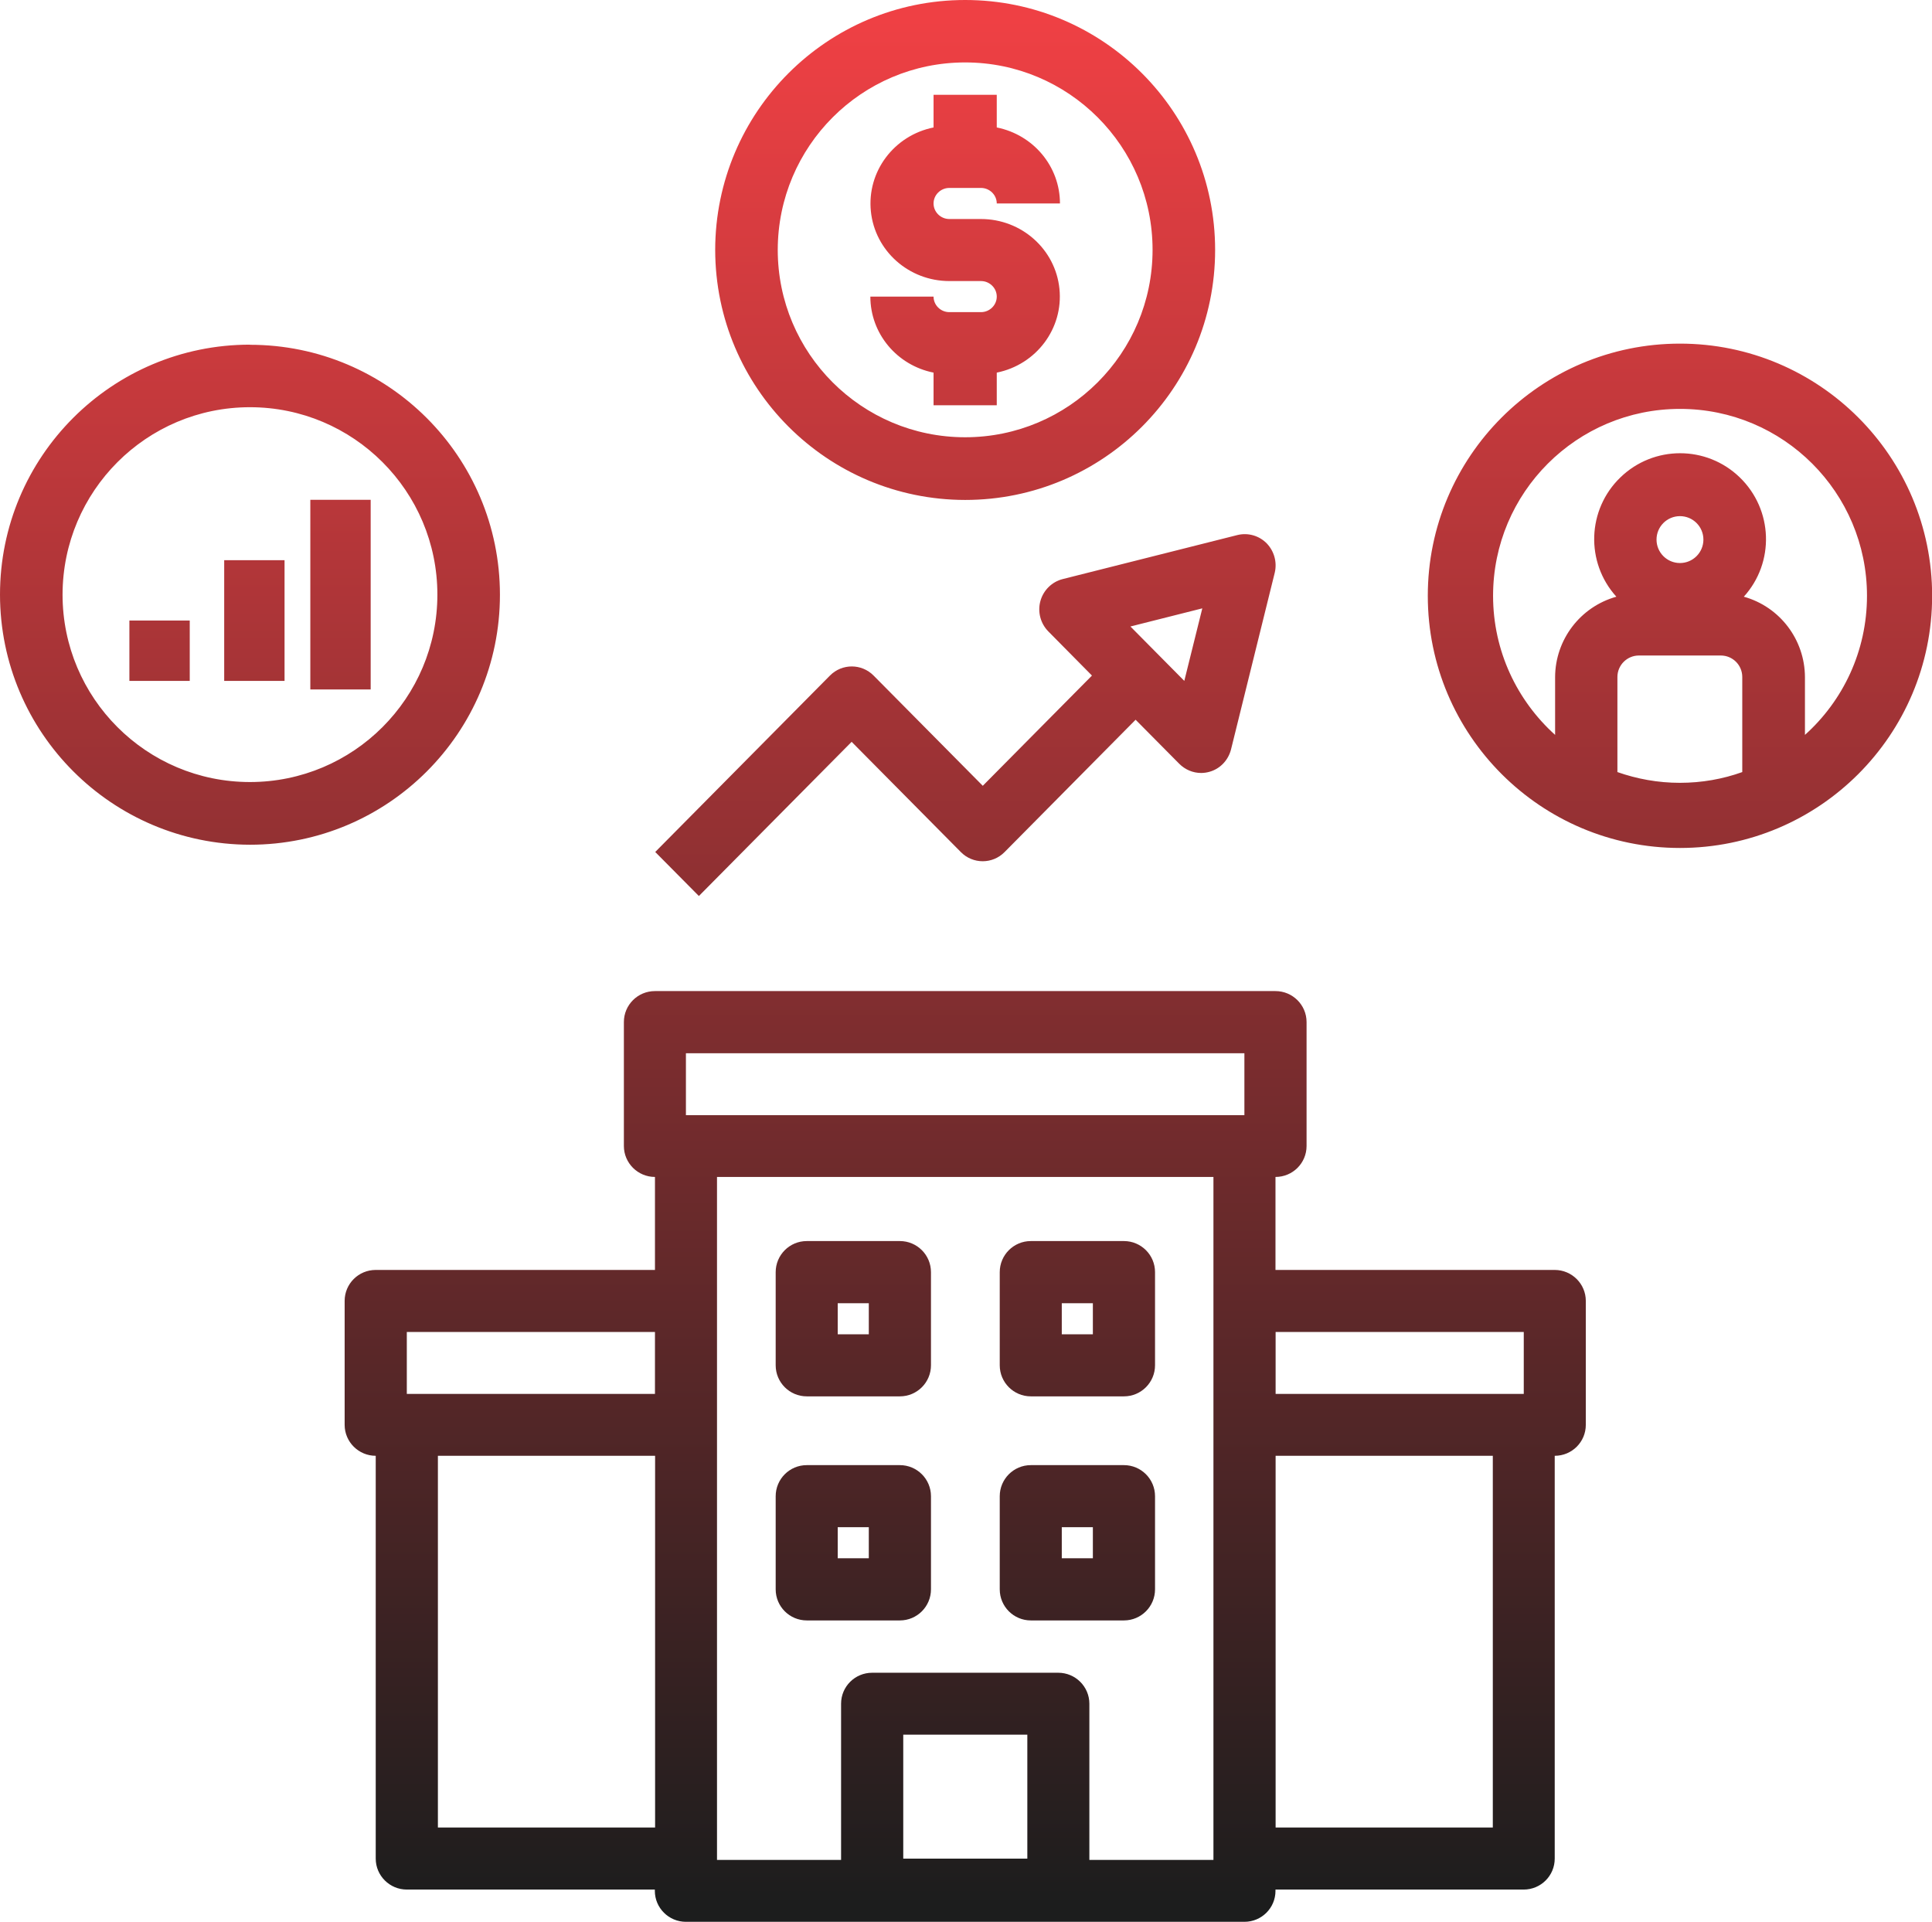<?xml version="1.0" encoding="UTF-8"?>
<svg id="Layer_2" data-name="Layer 2" xmlns="http://www.w3.org/2000/svg" xmlns:xlink="http://www.w3.org/1999/xlink" viewBox="0 0 149.17 148.38">
  <defs>
    <style>
      .cls-1 {
        fill: url(#linear-gradient);
        fill-rule: evenodd;
      }
    </style>
    <linearGradient id="linear-gradient" x1="-135.29" y1="65.22" x2="-135.29" y2="64.55" gradientTransform="translate(30406.07 14543.52) scale(224.19 -223)" gradientUnits="userSpaceOnUse">
      <stop offset="0" stop-color="#ef4044"/>
      <stop offset="1" stop-color="#1c1d1d"/>
    </linearGradient>
  </defs>
  <g id="Layer_1-2" data-name="Layer 1">
    <path id="Business-Tools" class="cls-1" d="M74.52,0c10.66,0,19.3,8.64,19.3,19.3s-8.64,19.3-19.3,19.3c-10.65-.01-19.28-8.64-19.3-19.3C55.23,8.64,63.87,0,74.52,0Zm0,4.82c-7.99,0-14.46,6.48-14.47,14.47,0,7.99,6.48,14.47,14.47,14.47s14.47-6.48,14.47-14.47-6.48-14.47-14.47-14.47Zm2.44,2.5v2.52c2.84,.57,4.88,3.02,4.88,5.87h-4.88c0-.66-.55-1.2-1.22-1.2h-2.44c-.67,0-1.22,.54-1.22,1.2s.55,1.2,1.22,1.2h2.44c3.13,0,5.75,2.33,6.06,5.39,.31,3.06-1.78,5.85-4.84,6.47h0v2.52h-4.88v-2.52c-2.84-.57-4.88-3.02-4.88-5.87h4.88c0,.66,.55,1.2,1.22,1.2h2.44c.67,0,1.22-.54,1.22-1.2s-.55-1.2-1.22-1.2h-2.44c-3.13,0-5.75-2.33-6.06-5.39-.31-3.06,1.78-5.85,4.84-6.47h0v-2.52h4.88ZM19.3,26.62c10.66,0,19.3,8.64,19.3,19.3s-8.64,19.3-19.3,19.3C8.64,65.2,.01,56.56,0,45.91c0-10.66,8.64-19.3,19.3-19.3Zm0,4.82c-7.99,0-14.46,6.48-14.47,14.47,0,7.99,6.48,14.47,14.47,14.47s14.47-6.48,14.47-14.47-6.48-14.47-14.47-14.47Zm9.32,7.15v14.64h-4.66v-14.64h4.66Zm-13.97,9.32v4.66h-4.66v-4.66h4.66Zm7.32-4.66v9.32h-4.66v-9.32h4.66Zm43.79,14.03l8.43,8.51c.93,.94,2.44,.94,3.37,0l10.12-10.22,3.37,3.4c.45,.45,1.05,.71,1.69,.71,.21,0,.43-.03,.64-.09,.83-.23,1.46-.9,1.67-1.74l3.37-13.62c.2-.82-.04-1.68-.62-2.28-.59-.6-1.45-.84-2.26-.64l-13.49,3.4c-.83,.21-1.49,.86-1.72,1.69s0,1.73,.61,2.35l3.37,3.41-8.43,8.51-8.43-8.51c-.93-.94-2.44-.94-3.37,0l-13.49,13.62,3.37,3.4,11.81-11.92Zm27.07-10.31l-1.39,5.6-4.16-4.2,5.55-1.4Zm5.65,29.55c1.32,0,2.4,1.07,2.4,2.39h0v9.57c0,1.32-1.07,2.39-2.4,2.39h0v7.18h21.56c1.32,0,2.4,1.07,2.4,2.39h0v9.57c0,1.32-1.07,2.39-2.4,2.39h0v31.1c0,1.32-1.07,2.39-2.4,2.39h-19.16v.1c0,1.32-1.07,2.39-2.4,2.39H52.96c-1.32,0-2.4-1.07-2.4-2.39h0v-.1H31.41c-1.32,0-2.4-1.07-2.4-2.39h0v-31.1c-1.32,0-2.4-1.07-2.4-2.39h0v-9.57c0-1.32,1.07-2.39,2.4-2.39h21.56v-7.18c-1.32,0-2.4-1.07-2.4-2.39h0v-9.57c0-1.32,1.07-2.39,2.4-2.39h47.91Zm-4.79,14.35H55.36v52.73h9.58v-12.06c0-1.32,1.07-2.39,2.4-2.39h14.37c1.32,0,2.4,1.07,2.4,2.39h0v12.06h9.58v-52.73Zm-14.37,43.06h-9.58v9.57h9.58v-9.57Zm-28.74-21.53h-16.77v28.7h16.77v-28.7Zm64.68,0h-16.77v28.7h16.77v-28.7Zm-45.78,.72c1.32,0,2.4,1.07,2.4,2.4h0v7.19c0,1.32-1.07,2.4-2.4,2.4h-7.19c-1.32,0-2.4-1.07-2.4-2.4h0v-7.19c0-1.32,1.07-2.4,2.4-2.4h7.19Zm17.3,0c1.32,0,2.4,1.07,2.4,2.4h0v7.19c0,1.32-1.07,2.4-2.4,2.4h-7.19c-1.32,0-2.4-1.07-2.4-2.4h0v-7.19c0-1.32,1.07-2.4,2.4-2.4h7.19Zm-19.7,4.79h-2.4v2.4h2.4v-2.4Zm17.3,0h-2.4v2.4h2.4v-2.4Zm-14.9-22.09c1.32,0,2.4,1.07,2.4,2.4h0v7.19c0,1.32-1.07,2.4-2.4,2.4h-7.19c-1.32,0-2.4-1.07-2.4-2.4h0v-7.19c0-1.32,1.07-2.4,2.4-2.4h7.19Zm17.3,0c1.32,0,2.4,1.07,2.4,2.4h0v7.19c0,1.32-1.07,2.4-2.4,2.4h-7.19c-1.32,0-2.4-1.07-2.4-2.4h0v-7.19c0-1.32,1.07-2.4,2.4-2.4h7.19Zm-36.2,7.02H31.41v4.78h19.16v-4.78Zm67.07,0h-19.16v4.78h19.16v-4.78Zm-50.57-2.22h-2.4v2.4h2.4v-2.4Zm17.3,0h-2.4v2.4h2.4v-2.4Zm11.71-19.3H52.96v4.78h43.12v-4.78Zm33.62-54.79c10.75,0,19.47,8.72,19.47,19.47s-8.72,19.47-19.47,19.47-19.47-8.72-19.47-19.47,8.72-19.47,19.47-19.47Zm3.16,24.08h-6.33c-.91,0-1.66,.74-1.66,1.66h0v7.34c1.51,.53,3.13,.83,4.82,.83s3.32-.29,4.82-.83v-7.34c0-.92-.74-1.66-1.66-1.66h0Zm-3.16-19.04c-7.97,0-14.43,6.46-14.43,14.43,0,4.26,1.85,8.09,4.79,10.74v-4.46c.01-2.89,1.94-5.43,4.73-6.21-2.4-2.65-2.26-6.73,.31-9.21,2.57-2.49,6.65-2.49,9.22,0,2.57,2.49,2.71,6.56,.31,9.21,2.79,.78,4.71,3.32,4.72,6.21h0v4.46c2.94-2.64,4.79-6.47,4.79-10.74,0-7.97-6.46-14.43-14.43-14.43Zm0,8.28c-1,0-1.81,.81-1.81,1.81,0,1,.81,1.81,1.81,1.81,1,0,1.81-.81,1.81-1.81s-.81-1.81-1.81-1.81Z"/>
  </g>
</svg>